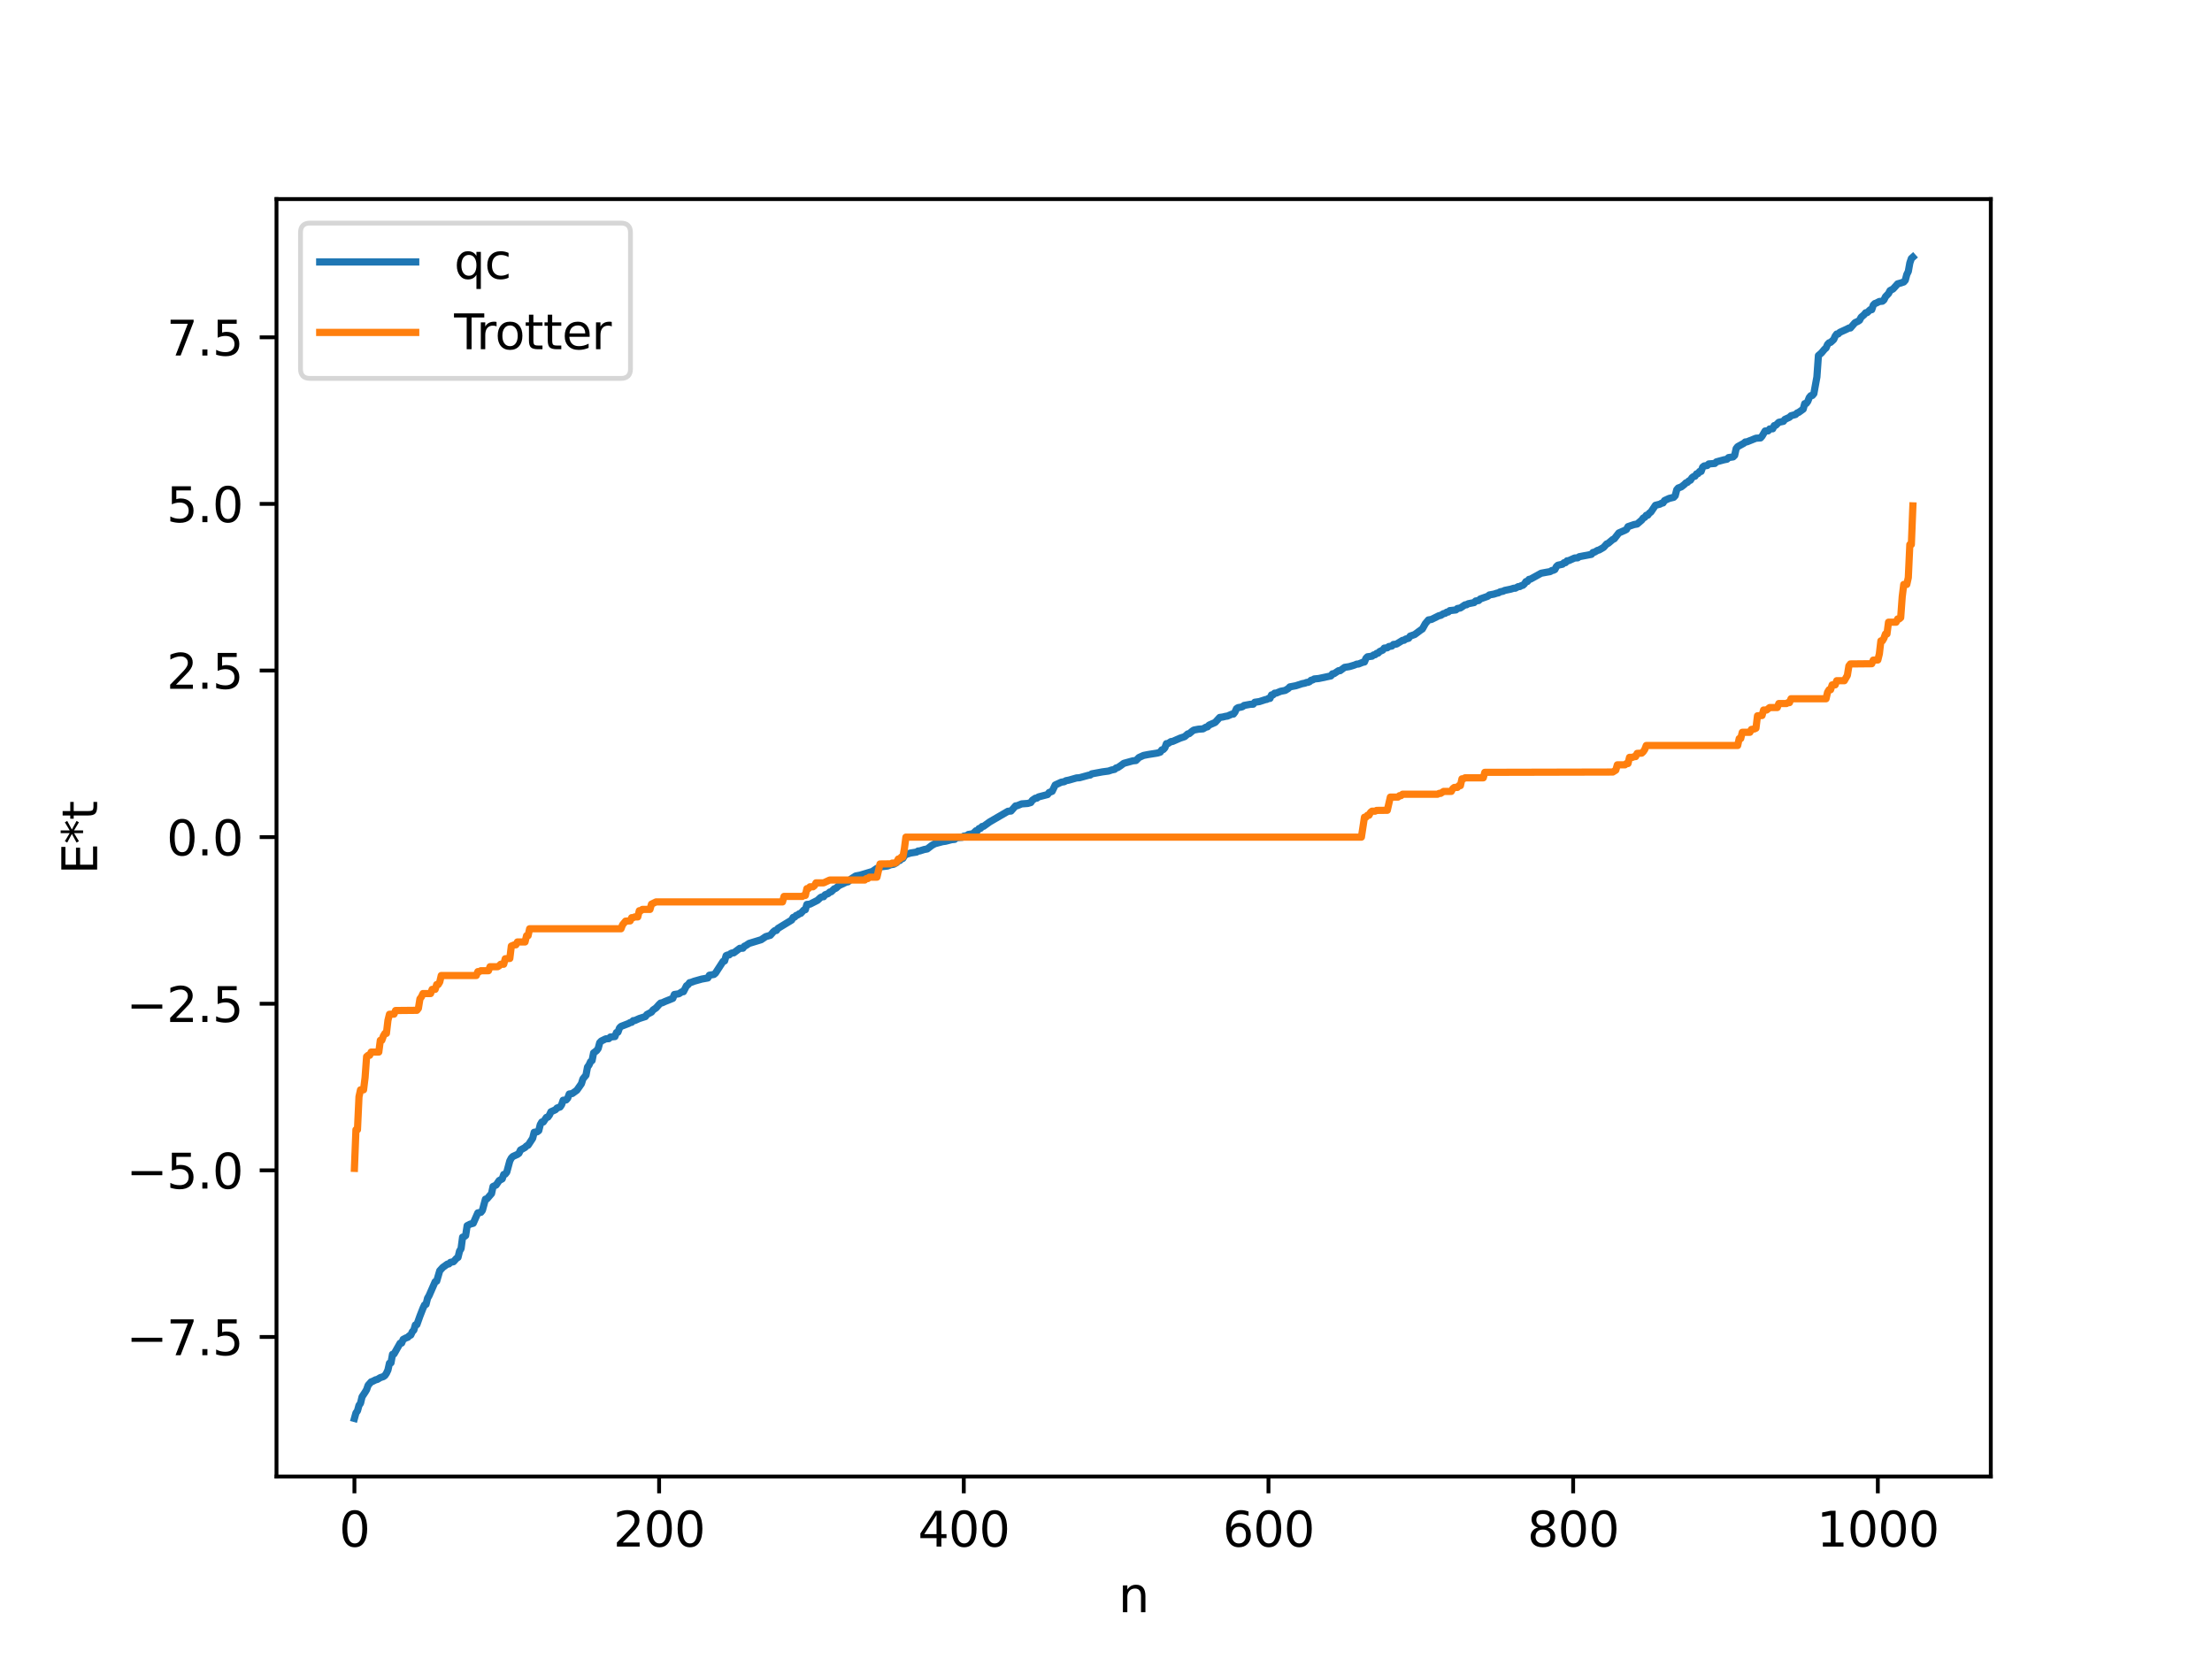<?xml version="1.0" encoding="utf-8" standalone="no"?>
<!DOCTYPE svg PUBLIC "-//W3C//DTD SVG 1.1//EN"
  "http://www.w3.org/Graphics/SVG/1.1/DTD/svg11.dtd">
<svg xmlns:xlink="http://www.w3.org/1999/xlink" width="460.8pt" height="345.6pt" viewBox="0 0 460.8 345.6" xmlns="http://www.w3.org/2000/svg" version="1.1">
 <defs>
  <style type="text/css">*{stroke-linejoin: round; stroke-linecap: butt}</style>
 </defs>
 <g id="figure_1">
  <g id="patch_1">
   <path d="M 0 345.6 
L 460.8 345.6 
L 460.8 0 
L 0 0 
z
" style="fill: #ffffff"/>
  </g>
  <g id="axes_1">
   <g id="patch_2">
    <path d="M 57.6 307.584 
L 414.72 307.584 
L 414.72 41.472 
L 57.6 41.472 
z
" style="fill: #ffffff"/>
   </g>
   <g id="matplotlib.axis_1">
    <g id="xtick_1">
     <g id="line2d_1">
      <defs>
       <path id="m6ddd5126c8" d="M 0 0 
L 0 3.5 
" style="stroke: #000000; stroke-width: 0.8"/>
      </defs>
      <g>
       <use xlink:href="#m6ddd5126c8" x="73.833" y="307.584" style="stroke: #000000; stroke-width: 0.8"/>
      </g>
     </g>
     <g id="text_1">
      <!-- 0 -->
      <g transform="translate(70.651 322.182) scale(0.1 -0.1)">
       <defs>
        <path id="DejaVuSans-30" d="M 2034 4250 
Q 1547 4250 1301 3770 
Q 1056 3291 1056 2328 
Q 1056 1369 1301 889 
Q 1547 409 2034 409 
Q 2525 409 2770 889 
Q 3016 1369 3016 2328 
Q 3016 3291 2770 3770 
Q 2525 4250 2034 4250 
z
M 2034 4750 
Q 2819 4750 3233 4129 
Q 3647 3509 3647 2328 
Q 3647 1150 3233 529 
Q 2819 -91 2034 -91 
Q 1250 -91 836 529 
Q 422 1150 422 2328 
Q 422 3509 836 4129 
Q 1250 4750 2034 4750 
z
" transform="scale(0.016)"/>
       </defs>
       <use xlink:href="#DejaVuSans-30"/>
      </g>
     </g>
    </g>
    <g id="xtick_2">
     <g id="line2d_2">
      <g>
       <use xlink:href="#m6ddd5126c8" x="137.304" y="307.584" style="stroke: #000000; stroke-width: 0.8"/>
      </g>
     </g>
     <g id="text_2">
      <!-- 200 -->
      <g transform="translate(127.76 322.182) scale(0.1 -0.1)">
       <defs>
        <path id="DejaVuSans-32" d="M 1228 531 
L 3431 531 
L 3431 0 
L 469 0 
L 469 531 
Q 828 903 1448 1529 
Q 2069 2156 2228 2338 
Q 2531 2678 2651 2914 
Q 2772 3150 2772 3378 
Q 2772 3750 2511 3984 
Q 2250 4219 1831 4219 
Q 1534 4219 1204 4116 
Q 875 4013 500 3803 
L 500 4441 
Q 881 4594 1212 4672 
Q 1544 4750 1819 4750 
Q 2544 4750 2975 4387 
Q 3406 4025 3406 3419 
Q 3406 3131 3298 2873 
Q 3191 2616 2906 2266 
Q 2828 2175 2409 1742 
Q 1991 1309 1228 531 
z
" transform="scale(0.016)"/>
       </defs>
       <use xlink:href="#DejaVuSans-32"/>
       <use xlink:href="#DejaVuSans-30" x="63.623"/>
       <use xlink:href="#DejaVuSans-30" x="127.246"/>
      </g>
     </g>
    </g>
    <g id="xtick_3">
     <g id="line2d_3">
      <g>
       <use xlink:href="#m6ddd5126c8" x="200.775" y="307.584" style="stroke: #000000; stroke-width: 0.8"/>
      </g>
     </g>
     <g id="text_3">
      <!-- 400 -->
      <g transform="translate(191.231 322.182) scale(0.1 -0.1)">
       <defs>
        <path id="DejaVuSans-34" d="M 2419 4116 
L 825 1625 
L 2419 1625 
L 2419 4116 
z
M 2253 4666 
L 3047 4666 
L 3047 1625 
L 3713 1625 
L 3713 1100 
L 3047 1100 
L 3047 0 
L 2419 0 
L 2419 1100 
L 313 1100 
L 313 1709 
L 2253 4666 
z
" transform="scale(0.016)"/>
       </defs>
       <use xlink:href="#DejaVuSans-34"/>
       <use xlink:href="#DejaVuSans-30" x="63.623"/>
       <use xlink:href="#DejaVuSans-30" x="127.246"/>
      </g>
     </g>
    </g>
    <g id="xtick_4">
     <g id="line2d_4">
      <g>
       <use xlink:href="#m6ddd5126c8" x="264.246" y="307.584" style="stroke: #000000; stroke-width: 0.8"/>
      </g>
     </g>
     <g id="text_4">
      <!-- 600 -->
      <g transform="translate(254.702 322.182) scale(0.1 -0.1)">
       <defs>
        <path id="DejaVuSans-36" d="M 2113 2584 
Q 1688 2584 1439 2293 
Q 1191 2003 1191 1497 
Q 1191 994 1439 701 
Q 1688 409 2113 409 
Q 2538 409 2786 701 
Q 3034 994 3034 1497 
Q 3034 2003 2786 2293 
Q 2538 2584 2113 2584 
z
M 3366 4563 
L 3366 3988 
Q 3128 4100 2886 4159 
Q 2644 4219 2406 4219 
Q 1781 4219 1451 3797 
Q 1122 3375 1075 2522 
Q 1259 2794 1537 2939 
Q 1816 3084 2150 3084 
Q 2853 3084 3261 2657 
Q 3669 2231 3669 1497 
Q 3669 778 3244 343 
Q 2819 -91 2113 -91 
Q 1303 -91 875 529 
Q 447 1150 447 2328 
Q 447 3434 972 4092 
Q 1497 4750 2381 4750 
Q 2619 4750 2861 4703 
Q 3103 4656 3366 4563 
z
" transform="scale(0.016)"/>
       </defs>
       <use xlink:href="#DejaVuSans-36"/>
       <use xlink:href="#DejaVuSans-30" x="63.623"/>
       <use xlink:href="#DejaVuSans-30" x="127.246"/>
      </g>
     </g>
    </g>
    <g id="xtick_5">
     <g id="line2d_5">
      <g>
       <use xlink:href="#m6ddd5126c8" x="327.717" y="307.584" style="stroke: #000000; stroke-width: 0.8"/>
      </g>
     </g>
     <g id="text_5">
      <!-- 800 -->
      <g transform="translate(318.173 322.182) scale(0.1 -0.1)">
       <defs>
        <path id="DejaVuSans-38" d="M 2034 2216 
Q 1584 2216 1326 1975 
Q 1069 1734 1069 1313 
Q 1069 891 1326 650 
Q 1584 409 2034 409 
Q 2484 409 2743 651 
Q 3003 894 3003 1313 
Q 3003 1734 2745 1975 
Q 2488 2216 2034 2216 
z
M 1403 2484 
Q 997 2584 770 2862 
Q 544 3141 544 3541 
Q 544 4100 942 4425 
Q 1341 4750 2034 4750 
Q 2731 4750 3128 4425 
Q 3525 4100 3525 3541 
Q 3525 3141 3298 2862 
Q 3072 2584 2669 2484 
Q 3125 2378 3379 2068 
Q 3634 1759 3634 1313 
Q 3634 634 3220 271 
Q 2806 -91 2034 -91 
Q 1263 -91 848 271 
Q 434 634 434 1313 
Q 434 1759 690 2068 
Q 947 2378 1403 2484 
z
M 1172 3481 
Q 1172 3119 1398 2916 
Q 1625 2713 2034 2713 
Q 2441 2713 2670 2916 
Q 2900 3119 2900 3481 
Q 2900 3844 2670 4047 
Q 2441 4250 2034 4250 
Q 1625 4250 1398 4047 
Q 1172 3844 1172 3481 
z
" transform="scale(0.016)"/>
       </defs>
       <use xlink:href="#DejaVuSans-38"/>
       <use xlink:href="#DejaVuSans-30" x="63.623"/>
       <use xlink:href="#DejaVuSans-30" x="127.246"/>
      </g>
     </g>
    </g>
    <g id="xtick_6">
     <g id="line2d_6">
      <g>
       <use xlink:href="#m6ddd5126c8" x="391.188" y="307.584" style="stroke: #000000; stroke-width: 0.8"/>
      </g>
     </g>
     <g id="text_6">
      <!-- 1000 -->
      <g transform="translate(378.463 322.182) scale(0.1 -0.1)">
       <defs>
        <path id="DejaVuSans-31" d="M 794 531 
L 1825 531 
L 1825 4091 
L 703 3866 
L 703 4441 
L 1819 4666 
L 2450 4666 
L 2450 531 
L 3481 531 
L 3481 0 
L 794 0 
L 794 531 
z
" transform="scale(0.016)"/>
       </defs>
       <use xlink:href="#DejaVuSans-31"/>
       <use xlink:href="#DejaVuSans-30" x="63.623"/>
       <use xlink:href="#DejaVuSans-30" x="127.246"/>
       <use xlink:href="#DejaVuSans-30" x="190.869"/>
      </g>
     </g>
    </g>
    <g id="text_7">
     <!-- n -->
     <g transform="translate(232.991 335.861) scale(0.1 -0.1)">
      <defs>
       <path id="DejaVuSans-6e" d="M 3513 2113 
L 3513 0 
L 2938 0 
L 2938 2094 
Q 2938 2591 2744 2837 
Q 2550 3084 2163 3084 
Q 1697 3084 1428 2787 
Q 1159 2491 1159 1978 
L 1159 0 
L 581 0 
L 581 3500 
L 1159 3500 
L 1159 2956 
Q 1366 3272 1645 3428 
Q 1925 3584 2291 3584 
Q 2894 3584 3203 3211 
Q 3513 2838 3513 2113 
z
" transform="scale(0.016)"/>
      </defs>
      <use xlink:href="#DejaVuSans-6e"/>
     </g>
    </g>
   </g>
   <g id="matplotlib.axis_2">
    <g id="ytick_1">
     <g id="line2d_7">
      <defs>
       <path id="md8c58fd98b" d="M 0 0 
L -3.5 0 
" style="stroke: #000000; stroke-width: 0.8"/>
      </defs>
      <g>
       <use xlink:href="#md8c58fd98b" x="57.6" y="278.512" style="stroke: #000000; stroke-width: 0.8"/>
      </g>
     </g>
     <g id="text_8">
      <!-- −7.5 -->
      <g transform="translate(26.317 282.311) scale(0.1 -0.1)">
       <defs>
        <path id="DejaVuSans-2212" d="M 678 2272 
L 4684 2272 
L 4684 1741 
L 678 1741 
L 678 2272 
z
" transform="scale(0.016)"/>
        <path id="DejaVuSans-37" d="M 525 4666 
L 3525 4666 
L 3525 4397 
L 1831 0 
L 1172 0 
L 2766 4134 
L 525 4134 
L 525 4666 
z
" transform="scale(0.016)"/>
        <path id="DejaVuSans-2e" d="M 684 794 
L 1344 794 
L 1344 0 
L 684 0 
L 684 794 
z
" transform="scale(0.016)"/>
        <path id="DejaVuSans-35" d="M 691 4666 
L 3169 4666 
L 3169 4134 
L 1269 4134 
L 1269 2991 
Q 1406 3038 1543 3061 
Q 1681 3084 1819 3084 
Q 2600 3084 3056 2656 
Q 3513 2228 3513 1497 
Q 3513 744 3044 326 
Q 2575 -91 1722 -91 
Q 1428 -91 1123 -41 
Q 819 9 494 109 
L 494 744 
Q 775 591 1075 516 
Q 1375 441 1709 441 
Q 2250 441 2565 725 
Q 2881 1009 2881 1497 
Q 2881 1984 2565 2268 
Q 2250 2553 1709 2553 
Q 1456 2553 1204 2497 
Q 953 2441 691 2322 
L 691 4666 
z
" transform="scale(0.016)"/>
       </defs>
       <use xlink:href="#DejaVuSans-2212"/>
       <use xlink:href="#DejaVuSans-37" x="83.789"/>
       <use xlink:href="#DejaVuSans-2e" x="147.412"/>
       <use xlink:href="#DejaVuSans-35" x="179.199"/>
      </g>
     </g>
    </g>
    <g id="ytick_2">
     <g id="line2d_8">
      <g>
       <use xlink:href="#md8c58fd98b" x="57.6" y="243.804" style="stroke: #000000; stroke-width: 0.8"/>
      </g>
     </g>
     <g id="text_9">
      <!-- −5.0 -->
      <g transform="translate(26.317 247.603) scale(0.1 -0.1)">
       <use xlink:href="#DejaVuSans-2212"/>
       <use xlink:href="#DejaVuSans-35" x="83.789"/>
       <use xlink:href="#DejaVuSans-2e" x="147.412"/>
       <use xlink:href="#DejaVuSans-30" x="179.199"/>
      </g>
     </g>
    </g>
    <g id="ytick_3">
     <g id="line2d_9">
      <g>
       <use xlink:href="#md8c58fd98b" x="57.6" y="209.097" style="stroke: #000000; stroke-width: 0.8"/>
      </g>
     </g>
     <g id="text_10">
      <!-- −2.5 -->
      <g transform="translate(26.317 212.896) scale(0.1 -0.1)">
       <use xlink:href="#DejaVuSans-2212"/>
       <use xlink:href="#DejaVuSans-32" x="83.789"/>
       <use xlink:href="#DejaVuSans-2e" x="147.412"/>
       <use xlink:href="#DejaVuSans-35" x="179.199"/>
      </g>
     </g>
    </g>
    <g id="ytick_4">
     <g id="line2d_10">
      <g>
       <use xlink:href="#md8c58fd98b" x="57.6" y="174.389" style="stroke: #000000; stroke-width: 0.8"/>
      </g>
     </g>
     <g id="text_11">
      <!-- 0.0 -->
      <g transform="translate(34.697 178.188) scale(0.1 -0.1)">
       <use xlink:href="#DejaVuSans-30"/>
       <use xlink:href="#DejaVuSans-2e" x="63.623"/>
       <use xlink:href="#DejaVuSans-30" x="95.41"/>
      </g>
     </g>
    </g>
    <g id="ytick_5">
     <g id="line2d_11">
      <g>
       <use xlink:href="#md8c58fd98b" x="57.6" y="139.682" style="stroke: #000000; stroke-width: 0.8"/>
      </g>
     </g>
     <g id="text_12">
      <!-- 2.5 -->
      <g transform="translate(34.697 143.481) scale(0.1 -0.1)">
       <use xlink:href="#DejaVuSans-32"/>
       <use xlink:href="#DejaVuSans-2e" x="63.623"/>
       <use xlink:href="#DejaVuSans-35" x="95.41"/>
      </g>
     </g>
    </g>
    <g id="ytick_6">
     <g id="line2d_12">
      <g>
       <use xlink:href="#md8c58fd98b" x="57.6" y="104.974" style="stroke: #000000; stroke-width: 0.8"/>
      </g>
     </g>
     <g id="text_13">
      <!-- 5.0 -->
      <g transform="translate(34.697 108.773) scale(0.1 -0.1)">
       <use xlink:href="#DejaVuSans-35"/>
       <use xlink:href="#DejaVuSans-2e" x="63.623"/>
       <use xlink:href="#DejaVuSans-30" x="95.41"/>
      </g>
     </g>
    </g>
    <g id="ytick_7">
     <g id="line2d_13">
      <g>
       <use xlink:href="#md8c58fd98b" x="57.6" y="70.266" style="stroke: #000000; stroke-width: 0.8"/>
      </g>
     </g>
     <g id="text_14">
      <!-- 7.5 -->
      <g transform="translate(34.697 74.066) scale(0.1 -0.1)">
       <use xlink:href="#DejaVuSans-37"/>
       <use xlink:href="#DejaVuSans-2e" x="63.623"/>
       <use xlink:href="#DejaVuSans-35" x="95.41"/>
      </g>
     </g>
    </g>
    <g id="text_15">
     <!-- E*t -->
     <g transform="translate(20.238 182.148) rotate(-90) scale(0.1 -0.1)">
      <defs>
       <path id="DejaVuSans-45" d="M 628 4666 
L 3578 4666 
L 3578 4134 
L 1259 4134 
L 1259 2753 
L 3481 2753 
L 3481 2222 
L 1259 2222 
L 1259 531 
L 3634 531 
L 3634 0 
L 628 0 
L 628 4666 
z
" transform="scale(0.016)"/>
       <path id="DejaVuSans-2a" d="M 3009 3897 
L 1888 3291 
L 3009 2681 
L 2828 2375 
L 1778 3009 
L 1778 1831 
L 1422 1831 
L 1422 3009 
L 372 2375 
L 191 2681 
L 1313 3291 
L 191 3897 
L 372 4206 
L 1422 3572 
L 1422 4750 
L 1778 4750 
L 1778 3572 
L 2828 4206 
L 3009 3897 
z
" transform="scale(0.016)"/>
       <path id="DejaVuSans-74" d="M 1172 4494 
L 1172 3500 
L 2356 3500 
L 2356 3053 
L 1172 3053 
L 1172 1153 
Q 1172 725 1289 603 
Q 1406 481 1766 481 
L 2356 481 
L 2356 0 
L 1766 0 
Q 1100 0 847 248 
Q 594 497 594 1153 
L 594 3053 
L 172 3053 
L 172 3500 
L 594 3500 
L 594 4494 
L 1172 4494 
z
" transform="scale(0.016)"/>
      </defs>
      <use xlink:href="#DejaVuSans-45"/>
      <use xlink:href="#DejaVuSans-2a" x="63.184"/>
      <use xlink:href="#DejaVuSans-74" x="113.184"/>
     </g>
    </g>
   </g>
   <g id="line2d_14">
    <path d="M 73.833 295.488 
L 74.15 294.34 
L 74.467 293.906 
L 74.785 292.759 
L 75.102 292.325 
L 75.42 290.985 
L 76.054 290.022 
L 76.372 289.49 
L 76.689 288.574 
L 77.324 287.859 
L 77.641 287.756 
L 78.276 287.43 
L 78.593 287.368 
L 79.228 286.984 
L 79.862 286.775 
L 80.18 286.55 
L 80.497 286.081 
L 80.815 285.397 
L 81.132 283.977 
L 81.449 283.911 
L 81.767 282.126 
L 82.084 282.055 
L 83.353 279.816 
L 83.671 279.788 
L 83.988 279.018 
L 84.623 278.692 
L 84.94 278.589 
L 85.258 278.264 
L 85.575 278.114 
L 85.892 277.43 
L 86.21 277.085 
L 86.527 276.01 
L 86.844 275.943 
L 87.479 274.159 
L 88.114 272.533 
L 88.431 271.849 
L 88.748 271.72 
L 89.066 270.446 
L 89.383 269.904 
L 90.653 267.002 
L 90.97 266.888 
L 91.605 264.721 
L 92.239 264.025 
L 93.191 263.341 
L 93.509 263.298 
L 93.826 262.972 
L 94.461 262.84 
L 95.096 262.139 
L 95.413 261.937 
L 95.73 260.632 
L 96.048 260.119 
L 96.365 257.718 
L 96.682 257.623 
L 97 257.393 
L 97.317 255.331 
L 97.952 255.005 
L 98.586 254.832 
L 99.539 252.665 
L 100.173 252.553 
L 100.491 252.148 
L 101.125 249.807 
L 101.443 249.751 
L 102.395 248.644 
L 102.712 247.162 
L 103.347 246.865 
L 103.981 245.936 
L 104.616 245.585 
L 104.934 244.666 
L 105.251 244.586 
L 105.568 244.181 
L 106.203 241.839 
L 106.52 241.243 
L 106.838 240.918 
L 107.79 240.484 
L 108.107 240.249 
L 108.424 239.572 
L 109.377 239.036 
L 109.694 238.709 
L 110.011 238.573 
L 110.963 237.133 
L 111.281 235.873 
L 111.915 235.773 
L 112.233 235.53 
L 112.55 234.274 
L 112.867 233.733 
L 113.185 233.73 
L 113.82 232.779 
L 114.137 232.715 
L 114.454 232.282 
L 114.772 231.605 
L 115.724 231.177 
L 116.041 230.818 
L 116.676 230.606 
L 116.993 230.139 
L 117.31 229.203 
L 117.945 229.131 
L 118.262 228.772 
L 118.58 227.906 
L 119.215 227.804 
L 120.167 227.123 
L 121.119 225.762 
L 121.436 224.748 
L 122.071 223.98 
L 122.388 222.294 
L 122.705 221.862 
L 123.023 221.164 
L 123.34 220.931 
L 123.658 219.333 
L 124.292 218.857 
L 124.61 218.425 
L 124.927 217.221 
L 125.244 216.874 
L 126.196 216.408 
L 126.831 216.368 
L 127.148 216.025 
L 128.1 215.937 
L 128.418 215.097 
L 128.735 215.014 
L 129.053 214.143 
L 129.37 213.822 
L 130.957 213.207 
L 131.274 213.013 
L 131.591 212.964 
L 131.909 212.615 
L 132.226 212.606 
L 133.178 212.177 
L 134.13 211.87 
L 134.448 211.772 
L 134.765 211.34 
L 135.717 210.837 
L 136.034 210.408 
L 136.669 209.967 
L 137.304 209.254 
L 137.621 208.955 
L 137.939 208.907 
L 138.573 208.615 
L 139.525 208.238 
L 140.16 207.976 
L 140.477 207.174 
L 141.429 207.021 
L 142.064 206.606 
L 142.381 206.586 
L 143.016 205.347 
L 143.334 205.14 
L 143.651 204.709 
L 143.968 204.648 
L 144.603 204.405 
L 146.19 203.96 
L 147.459 203.728 
L 147.777 203.156 
L 148.729 202.994 
L 149.046 202.725 
L 150.633 200.271 
L 150.95 200.178 
L 151.267 199.077 
L 151.585 198.936 
L 151.902 198.925 
L 152.22 198.637 
L 152.537 198.505 
L 152.854 198.494 
L 154.124 197.546 
L 154.758 197.532 
L 155.076 197.108 
L 155.393 196.967 
L 156.028 196.537 
L 158.567 195.76 
L 159.519 195.115 
L 160.471 194.841 
L 161.105 194.119 
L 161.423 193.858 
L 161.74 193.836 
L 162.058 193.407 
L 164.914 191.665 
L 165.231 191.11 
L 165.548 191.04 
L 165.866 190.697 
L 166.183 190.61 
L 166.5 190.345 
L 166.818 190.268 
L 167.453 189.577 
L 167.77 189.509 
L 168.087 188.414 
L 168.722 188.358 
L 170.309 187.549 
L 170.943 186.958 
L 171.261 186.819 
L 171.578 186.803 
L 171.896 186.389 
L 172.53 186.154 
L 172.848 185.829 
L 173.165 185.766 
L 173.8 185.15 
L 174.117 185.057 
L 174.752 184.49 
L 176.339 183.738 
L 176.656 183.7 
L 177.291 183.106 
L 178.243 182.487 
L 179.195 182.305 
L 181.734 181.542 
L 182.686 180.885 
L 183.003 180.837 
L 183.638 180.558 
L 184.907 180.404 
L 185.542 180.143 
L 186.177 180.045 
L 186.811 179.689 
L 187.129 179.26 
L 187.446 179.259 
L 187.763 178.937 
L 188.081 178.829 
L 188.398 178.31 
L 188.715 178.013 
L 189.667 177.706 
L 190.937 177.503 
L 191.254 177.281 
L 191.572 177.273 
L 192.524 176.971 
L 193.158 176.852 
L 194.11 176.12 
L 194.745 175.764 
L 196.332 175.338 
L 196.967 175.25 
L 198.236 174.921 
L 198.871 174.858 
L 199.188 174.528 
L 200.458 174.428 
L 200.775 174.176 
L 201.41 174.096 
L 201.727 173.835 
L 202.679 173.682 
L 203.314 173.059 
L 203.631 173.027 
L 203.948 172.598 
L 204.266 172.563 
L 204.583 172.177 
L 204.9 172.133 
L 206.17 171.218 
L 209.978 169.003 
L 210.613 168.954 
L 211.565 167.881 
L 211.882 167.851 
L 212.834 167.463 
L 214.104 167.371 
L 214.739 167.183 
L 215.056 166.708 
L 215.691 166.278 
L 216.008 166.267 
L 216.325 166.016 
L 218.229 165.518 
L 218.547 165.092 
L 219.181 164.847 
L 219.816 163.526 
L 221.086 162.943 
L 221.72 162.844 
L 222.038 162.636 
L 222.672 162.514 
L 224.259 162.06 
L 224.894 162.013 
L 226.798 161.488 
L 227.115 161.457 
L 227.433 161.206 
L 229.654 160.796 
L 230.924 160.626 
L 231.558 160.408 
L 232.193 160.273 
L 232.51 159.979 
L 232.828 159.917 
L 233.462 159.492 
L 234.097 159.02 
L 236.001 158.494 
L 236.636 158.432 
L 237.271 157.802 
L 238.223 157.37 
L 239.175 157.181 
L 241.079 156.88 
L 241.714 156.679 
L 242.031 156.207 
L 242.348 156.129 
L 242.666 155.778 
L 242.983 154.917 
L 243.3 154.898 
L 243.935 154.487 
L 244.253 154.466 
L 245.839 153.77 
L 246.791 153.456 
L 247.426 152.893 
L 247.743 152.83 
L 248.378 152.3 
L 248.696 152.088 
L 249.648 151.905 
L 250.6 151.837 
L 251.234 151.472 
L 251.552 151.407 
L 251.869 151.053 
L 253.139 150.496 
L 254.091 149.453 
L 254.725 149.366 
L 255.36 149.212 
L 255.677 149.179 
L 256.629 148.764 
L 256.947 148.757 
L 257.264 148.338 
L 257.581 147.636 
L 257.899 147.416 
L 258.534 147.31 
L 258.851 147.207 
L 259.168 146.954 
L 260.438 146.722 
L 261.072 146.696 
L 261.39 146.293 
L 262.342 146.156 
L 263.611 145.744 
L 263.929 145.691 
L 264.246 145.489 
L 264.563 145.488 
L 264.881 144.764 
L 265.198 144.751 
L 265.515 144.401 
L 265.833 144.397 
L 266.785 144.007 
L 267.737 143.824 
L 268.372 143.43 
L 268.689 143.093 
L 269.958 142.848 
L 271.228 142.431 
L 271.862 142.308 
L 272.18 142.164 
L 272.497 142.143 
L 272.815 142 
L 273.132 141.705 
L 273.449 141.651 
L 273.767 141.44 
L 274.719 141.347 
L 277.258 140.803 
L 277.575 140.37 
L 277.892 140.346 
L 278.844 139.719 
L 279.162 139.719 
L 280.114 139.021 
L 281.066 138.874 
L 282.018 138.59 
L 282.653 138.341 
L 282.97 138.336 
L 283.922 137.958 
L 284.239 137.905 
L 284.557 137.128 
L 284.874 136.82 
L 285.826 136.694 
L 286.143 136.437 
L 286.461 136.39 
L 286.778 136.111 
L 287.096 136.052 
L 287.413 135.714 
L 288.048 135.432 
L 288.365 135.014 
L 289 134.949 
L 289.317 134.688 
L 289.952 134.582 
L 290.269 134.257 
L 290.904 134.176 
L 292.173 133.4 
L 292.491 133.381 
L 292.808 133.134 
L 293.443 132.965 
L 293.76 132.516 
L 294.712 132.18 
L 295.981 131.235 
L 296.299 131.034 
L 296.934 129.895 
L 297.568 129.146 
L 298.203 129.04 
L 299.79 128.248 
L 300.107 128.205 
L 300.742 127.814 
L 301.059 127.771 
L 301.377 127.527 
L 301.694 127.499 
L 302.011 127.203 
L 303.281 127.062 
L 303.598 126.772 
L 304.233 126.649 
L 305.185 126.002 
L 305.502 125.992 
L 305.82 125.779 
L 307.089 125.526 
L 307.406 125.194 
L 308.041 125.099 
L 308.358 124.776 
L 309.945 124.211 
L 310.262 123.94 
L 311.215 123.765 
L 311.849 123.558 
L 312.167 123.505 
L 312.484 123.289 
L 313.119 123.166 
L 313.436 122.999 
L 314.705 122.737 
L 315.34 122.539 
L 315.658 122.536 
L 316.292 122.2 
L 316.61 122.193 
L 316.927 121.991 
L 317.244 121.928 
L 317.562 121.638 
L 317.879 121.154 
L 318.196 121.131 
L 318.514 120.697 
L 318.831 120.644 
L 321.053 119.414 
L 322.005 119.236 
L 322.957 119.069 
L 323.274 118.847 
L 323.591 118.804 
L 323.909 118.641 
L 324.226 118.026 
L 324.543 117.746 
L 325.496 117.538 
L 325.813 117.227 
L 326.13 117.211 
L 326.448 116.826 
L 326.765 116.809 
L 328.034 116.24 
L 328.669 116.205 
L 328.986 115.972 
L 331.525 115.483 
L 331.843 115.086 
L 332.16 115.03 
L 332.795 114.653 
L 333.112 114.577 
L 334.064 114.023 
L 334.699 113.309 
L 335.016 113.187 
L 335.968 112.383 
L 336.286 112.239 
L 337.238 111.018 
L 338.507 110.465 
L 338.824 110.288 
L 339.142 109.708 
L 340.411 109.275 
L 341.046 109.162 
L 341.998 108.347 
L 342.315 107.913 
L 342.633 107.77 
L 342.95 107.342 
L 343.267 107.322 
L 343.585 106.888 
L 343.902 106.679 
L 344.854 105.264 
L 345.806 105.024 
L 346.124 104.83 
L 346.441 104.77 
L 346.758 104.272 
L 347.71 103.831 
L 348.662 103.598 
L 348.98 103.253 
L 349.297 102.021 
L 349.615 101.658 
L 350.249 101.424 
L 350.884 100.924 
L 351.201 100.596 
L 351.519 100.49 
L 351.836 100.162 
L 352.153 100.036 
L 352.471 99.522 
L 352.788 99.278 
L 353.105 99.197 
L 353.423 98.712 
L 353.74 98.648 
L 354.058 98.218 
L 354.375 98.208 
L 354.692 97.321 
L 355.01 97.067 
L 355.644 96.973 
L 355.962 96.647 
L 357.231 96.544 
L 357.548 96.218 
L 359.135 95.786 
L 359.77 95.659 
L 360.087 95.323 
L 361.039 95.182 
L 361.357 94.868 
L 361.674 93.446 
L 361.991 93.043 
L 363.261 92.344 
L 363.578 92.069 
L 363.896 92.054 
L 365.8 91.292 
L 366.752 91.226 
L 367.069 90.863 
L 367.704 89.783 
L 368.339 89.757 
L 368.656 89.355 
L 369.291 89.324 
L 369.608 88.658 
L 369.925 88.596 
L 370.56 87.974 
L 371.512 87.774 
L 371.829 87.359 
L 372.781 86.926 
L 373.099 86.609 
L 374.051 86.348 
L 374.368 86.029 
L 374.686 85.915 
L 375.638 85.231 
L 375.955 84.087 
L 376.272 84.045 
L 376.59 83.617 
L 376.907 82.813 
L 377.224 82.429 
L 377.542 82.385 
L 377.859 82.001 
L 378.494 78.526 
L 378.811 74.067 
L 379.446 73.518 
L 380.081 72.759 
L 380.398 72.486 
L 380.715 71.747 
L 381.033 71.414 
L 381.35 71.318 
L 381.985 70.737 
L 382.302 70.022 
L 382.62 69.589 
L 382.937 69.563 
L 383.254 69.237 
L 384.206 68.803 
L 384.841 68.507 
L 385.158 68.337 
L 385.476 68.326 
L 386.428 67.223 
L 387.062 66.926 
L 387.38 66.713 
L 387.697 66.1 
L 388.332 65.551 
L 388.649 65.157 
L 388.967 65.117 
L 389.601 64.519 
L 389.919 64.511 
L 390.236 63.565 
L 390.553 63.239 
L 390.871 63.132 
L 391.505 62.806 
L 392.14 62.745 
L 392.458 62.477 
L 392.775 61.82 
L 393.41 61.151 
L 393.727 60.539 
L 394.362 60.19 
L 394.996 59.496 
L 395.314 59.129 
L 395.948 58.958 
L 396.583 58.745 
L 396.9 58.384 
L 397.218 57.19 
L 397.535 56.544 
L 397.853 54.778 
L 398.17 53.852 
L 398.487 53.568 
L 398.487 53.568 
" clip-path="url(#p46f20444e9)" style="fill: none; stroke: #1f77b4; stroke-width: 1.5; stroke-linecap: square"/>
   </g>
   <g id="line2d_15">
    <path d="M 73.833 243.393 
L 74.15 235.341 
L 74.467 235.341 
L 74.785 228.458 
L 75.102 227.029 
L 75.737 227.029 
L 76.054 224.453 
L 76.372 220.106 
L 76.689 219.839 
L 77.006 219.839 
L 77.324 219.166 
L 78.91 219.166 
L 79.228 216.714 
L 79.545 216.714 
L 79.862 215.826 
L 80.18 215.277 
L 80.497 215.277 
L 80.815 212.565 
L 81.132 211.289 
L 82.084 211.267 
L 82.401 210.511 
L 86.844 210.468 
L 87.162 210.055 
L 87.479 208.089 
L 87.796 207.655 
L 88.114 206.975 
L 89.7 206.975 
L 90.018 206.105 
L 90.653 206.105 
L 90.97 205.096 
L 91.287 205.096 
L 91.605 204.569 
L 91.922 203.216 
L 99.221 203.216 
L 99.539 202.41 
L 99.856 202.41 
L 100.173 202.22 
L 101.76 202.22 
L 102.077 201.384 
L 103.664 201.384 
L 103.981 201.195 
L 104.299 200.87 
L 104.934 200.87 
L 105.251 199.724 
L 106.203 199.666 
L 106.52 197.079 
L 107.155 196.824 
L 107.472 196.824 
L 107.79 196.228 
L 109.377 196.228 
L 109.694 194.921 
L 110.011 194.921 
L 110.329 193.477 
L 129.37 193.477 
L 129.687 192.657 
L 130.322 191.885 
L 131.274 191.836 
L 131.591 191.165 
L 131.909 191.165 
L 132.226 191.011 
L 132.861 191.011 
L 133.178 189.719 
L 133.496 189.719 
L 133.813 189.449 
L 135.4 189.449 
L 135.717 188.347 
L 136.669 187.886 
L 163.01 187.886 
L 163.327 186.743 
L 167.135 186.743 
L 167.453 186.534 
L 167.77 186.534 
L 168.087 185.118 
L 168.405 185.118 
L 168.722 184.741 
L 169.357 184.741 
L 169.674 184.497 
L 169.991 183.913 
L 171.578 183.913 
L 172.848 183.326 
L 180.147 183.326 
L 180.464 183.026 
L 180.781 183.026 
L 181.099 182.731 
L 182.686 182.731 
L 183.32 179.98 
L 185.542 179.955 
L 185.859 179.796 
L 186.494 179.796 
L 186.811 179.554 
L 187.129 178.949 
L 187.446 178.949 
L 187.763 178.539 
L 188.081 178.539 
L 188.398 176.829 
L 188.715 174.389 
L 283.605 174.389 
L 284.239 170.239 
L 284.557 170.239 
L 284.874 169.829 
L 285.191 169.829 
L 285.509 169.224 
L 285.826 168.983 
L 286.461 168.983 
L 286.778 168.823 
L 289 168.798 
L 289.634 166.047 
L 291.221 166.047 
L 291.539 165.752 
L 291.856 165.752 
L 292.173 165.452 
L 299.472 165.452 
L 299.79 165.277 
L 300.107 165.277 
L 300.742 164.865 
L 302.329 164.865 
L 302.646 164.281 
L 302.963 164.038 
L 303.598 164.038 
L 303.915 163.66 
L 304.233 163.66 
L 304.55 162.244 
L 304.867 162.244 
L 305.185 162.035 
L 308.993 162.035 
L 309.31 160.892 
L 335.968 160.829 
L 336.603 160.432 
L 336.92 159.33 
L 338.507 159.33 
L 338.824 159.059 
L 339.142 159.059 
L 339.459 157.767 
L 340.094 157.767 
L 340.411 157.614 
L 340.729 157.614 
L 341.046 156.942 
L 341.998 156.893 
L 342.315 156.595 
L 342.633 156.121 
L 342.95 155.301 
L 361.991 155.301 
L 362.309 153.857 
L 362.626 153.857 
L 362.943 152.55 
L 364.53 152.55 
L 364.848 151.954 
L 365.482 151.852 
L 365.8 151.699 
L 366.117 149.112 
L 367.069 149.055 
L 367.386 147.909 
L 368.021 147.909 
L 368.656 147.394 
L 370.243 147.394 
L 370.56 146.559 
L 372.147 146.559 
L 372.464 146.368 
L 372.781 146.368 
L 373.099 145.562 
L 380.398 145.562 
L 380.715 144.209 
L 381.033 143.683 
L 381.35 143.683 
L 381.667 142.673 
L 382.302 142.673 
L 382.62 141.804 
L 384.206 141.804 
L 384.841 140.689 
L 385.158 138.724 
L 385.476 138.31 
L 389.919 138.267 
L 390.236 137.511 
L 391.188 137.489 
L 391.505 136.213 
L 391.823 133.501 
L 392.14 133.501 
L 392.458 132.952 
L 392.775 132.064 
L 393.092 132.064 
L 393.41 129.612 
L 394.996 129.612 
L 395.314 128.939 
L 395.631 128.939 
L 395.948 128.672 
L 396.266 124.325 
L 396.583 121.75 
L 397.218 121.75 
L 397.535 120.32 
L 397.853 113.437 
L 398.17 113.437 
L 398.487 105.385 
L 398.487 105.385 
" clip-path="url(#p46f20444e9)" style="fill: none; stroke: #ff7f0e; stroke-width: 1.5; stroke-linecap: square"/>
   </g>
   <g id="patch_3">
    <path d="M 57.6 307.584 
L 57.6 41.472 
" style="fill: none; stroke: #000000; stroke-width: 0.8; stroke-linejoin: miter; stroke-linecap: square"/>
   </g>
   <g id="patch_4">
    <path d="M 414.72 307.584 
L 414.72 41.472 
" style="fill: none; stroke: #000000; stroke-width: 0.8; stroke-linejoin: miter; stroke-linecap: square"/>
   </g>
   <g id="patch_5">
    <path d="M 57.6 307.584 
L 414.72 307.584 
" style="fill: none; stroke: #000000; stroke-width: 0.8; stroke-linejoin: miter; stroke-linecap: square"/>
   </g>
   <g id="patch_6">
    <path d="M 57.6 41.472 
L 414.72 41.472 
" style="fill: none; stroke: #000000; stroke-width: 0.8; stroke-linejoin: miter; stroke-linecap: square"/>
   </g>
   <g id="legend_1">
    <g id="patch_7">
     <path d="M 64.6 78.828 
L 129.342 78.828 
Q 131.342 78.828 131.342 76.828 
L 131.342 48.472 
Q 131.342 46.472 129.342 46.472 
L 64.6 46.472 
Q 62.6 46.472 62.6 48.472 
L 62.6 76.828 
Q 62.6 78.828 64.6 78.828 
z
" style="fill: #ffffff; opacity: 0.8; stroke: #cccccc; stroke-linejoin: miter"/>
    </g>
    <g id="line2d_16">
     <path d="M 66.6 54.57 
L 76.6 54.57 
L 86.6 54.57 
" style="fill: none; stroke: #1f77b4; stroke-width: 1.5; stroke-linecap: square"/>
    </g>
    <g id="text_16">
     <!-- qc -->
     <g transform="translate(94.6 58.07) scale(0.1 -0.1)">
      <defs>
       <path id="DejaVuSans-71" d="M 947 1747 
Q 947 1113 1208 752 
Q 1469 391 1925 391 
Q 2381 391 2643 752 
Q 2906 1113 2906 1747 
Q 2906 2381 2643 2742 
Q 2381 3103 1925 3103 
Q 1469 3103 1208 2742 
Q 947 2381 947 1747 
z
M 2906 525 
Q 2725 213 2448 61 
Q 2172 -91 1784 -91 
Q 1150 -91 751 415 
Q 353 922 353 1747 
Q 353 2572 751 3078 
Q 1150 3584 1784 3584 
Q 2172 3584 2448 3432 
Q 2725 3281 2906 2969 
L 2906 3500 
L 3481 3500 
L 3481 -1331 
L 2906 -1331 
L 2906 525 
z
" transform="scale(0.016)"/>
       <path id="DejaVuSans-63" d="M 3122 3366 
L 3122 2828 
Q 2878 2963 2633 3030 
Q 2388 3097 2138 3097 
Q 1578 3097 1268 2742 
Q 959 2388 959 1747 
Q 959 1106 1268 751 
Q 1578 397 2138 397 
Q 2388 397 2633 464 
Q 2878 531 3122 666 
L 3122 134 
Q 2881 22 2623 -34 
Q 2366 -91 2075 -91 
Q 1284 -91 818 406 
Q 353 903 353 1747 
Q 353 2603 823 3093 
Q 1294 3584 2113 3584 
Q 2378 3584 2631 3529 
Q 2884 3475 3122 3366 
z
" transform="scale(0.016)"/>
      </defs>
      <use xlink:href="#DejaVuSans-71"/>
      <use xlink:href="#DejaVuSans-63" x="63.477"/>
     </g>
    </g>
    <g id="line2d_17">
     <path d="M 66.6 69.249 
L 76.6 69.249 
L 86.6 69.249 
" style="fill: none; stroke: #ff7f0e; stroke-width: 1.5; stroke-linecap: square"/>
    </g>
    <g id="text_17">
     <!-- Trotter -->
     <g transform="translate(94.6 72.749) scale(0.1 -0.1)">
      <defs>
       <path id="DejaVuSans-54" d="M -19 4666 
L 3928 4666 
L 3928 4134 
L 2272 4134 
L 2272 0 
L 1638 0 
L 1638 4134 
L -19 4134 
L -19 4666 
z
" transform="scale(0.016)"/>
       <path id="DejaVuSans-72" d="M 2631 2963 
Q 2534 3019 2420 3045 
Q 2306 3072 2169 3072 
Q 1681 3072 1420 2755 
Q 1159 2438 1159 1844 
L 1159 0 
L 581 0 
L 581 3500 
L 1159 3500 
L 1159 2956 
Q 1341 3275 1631 3429 
Q 1922 3584 2338 3584 
Q 2397 3584 2469 3576 
Q 2541 3569 2628 3553 
L 2631 2963 
z
" transform="scale(0.016)"/>
       <path id="DejaVuSans-6f" d="M 1959 3097 
Q 1497 3097 1228 2736 
Q 959 2375 959 1747 
Q 959 1119 1226 758 
Q 1494 397 1959 397 
Q 2419 397 2687 759 
Q 2956 1122 2956 1747 
Q 2956 2369 2687 2733 
Q 2419 3097 1959 3097 
z
M 1959 3584 
Q 2709 3584 3137 3096 
Q 3566 2609 3566 1747 
Q 3566 888 3137 398 
Q 2709 -91 1959 -91 
Q 1206 -91 779 398 
Q 353 888 353 1747 
Q 353 2609 779 3096 
Q 1206 3584 1959 3584 
z
" transform="scale(0.016)"/>
       <path id="DejaVuSans-65" d="M 3597 1894 
L 3597 1613 
L 953 1613 
Q 991 1019 1311 708 
Q 1631 397 2203 397 
Q 2534 397 2845 478 
Q 3156 559 3463 722 
L 3463 178 
Q 3153 47 2828 -22 
Q 2503 -91 2169 -91 
Q 1331 -91 842 396 
Q 353 884 353 1716 
Q 353 2575 817 3079 
Q 1281 3584 2069 3584 
Q 2775 3584 3186 3129 
Q 3597 2675 3597 1894 
z
M 3022 2063 
Q 3016 2534 2758 2815 
Q 2500 3097 2075 3097 
Q 1594 3097 1305 2825 
Q 1016 2553 972 2059 
L 3022 2063 
z
" transform="scale(0.016)"/>
      </defs>
      <use xlink:href="#DejaVuSans-54"/>
      <use xlink:href="#DejaVuSans-72" x="46.334"/>
      <use xlink:href="#DejaVuSans-6f" x="85.197"/>
      <use xlink:href="#DejaVuSans-74" x="146.379"/>
      <use xlink:href="#DejaVuSans-74" x="185.588"/>
      <use xlink:href="#DejaVuSans-65" x="224.797"/>
      <use xlink:href="#DejaVuSans-72" x="286.32"/>
     </g>
    </g>
   </g>
  </g>
 </g>
 <defs>
  <clipPath id="p46f20444e9">
   <rect x="57.6" y="41.472" width="357.12" height="266.112"/>
  </clipPath>
 </defs>
</svg>
